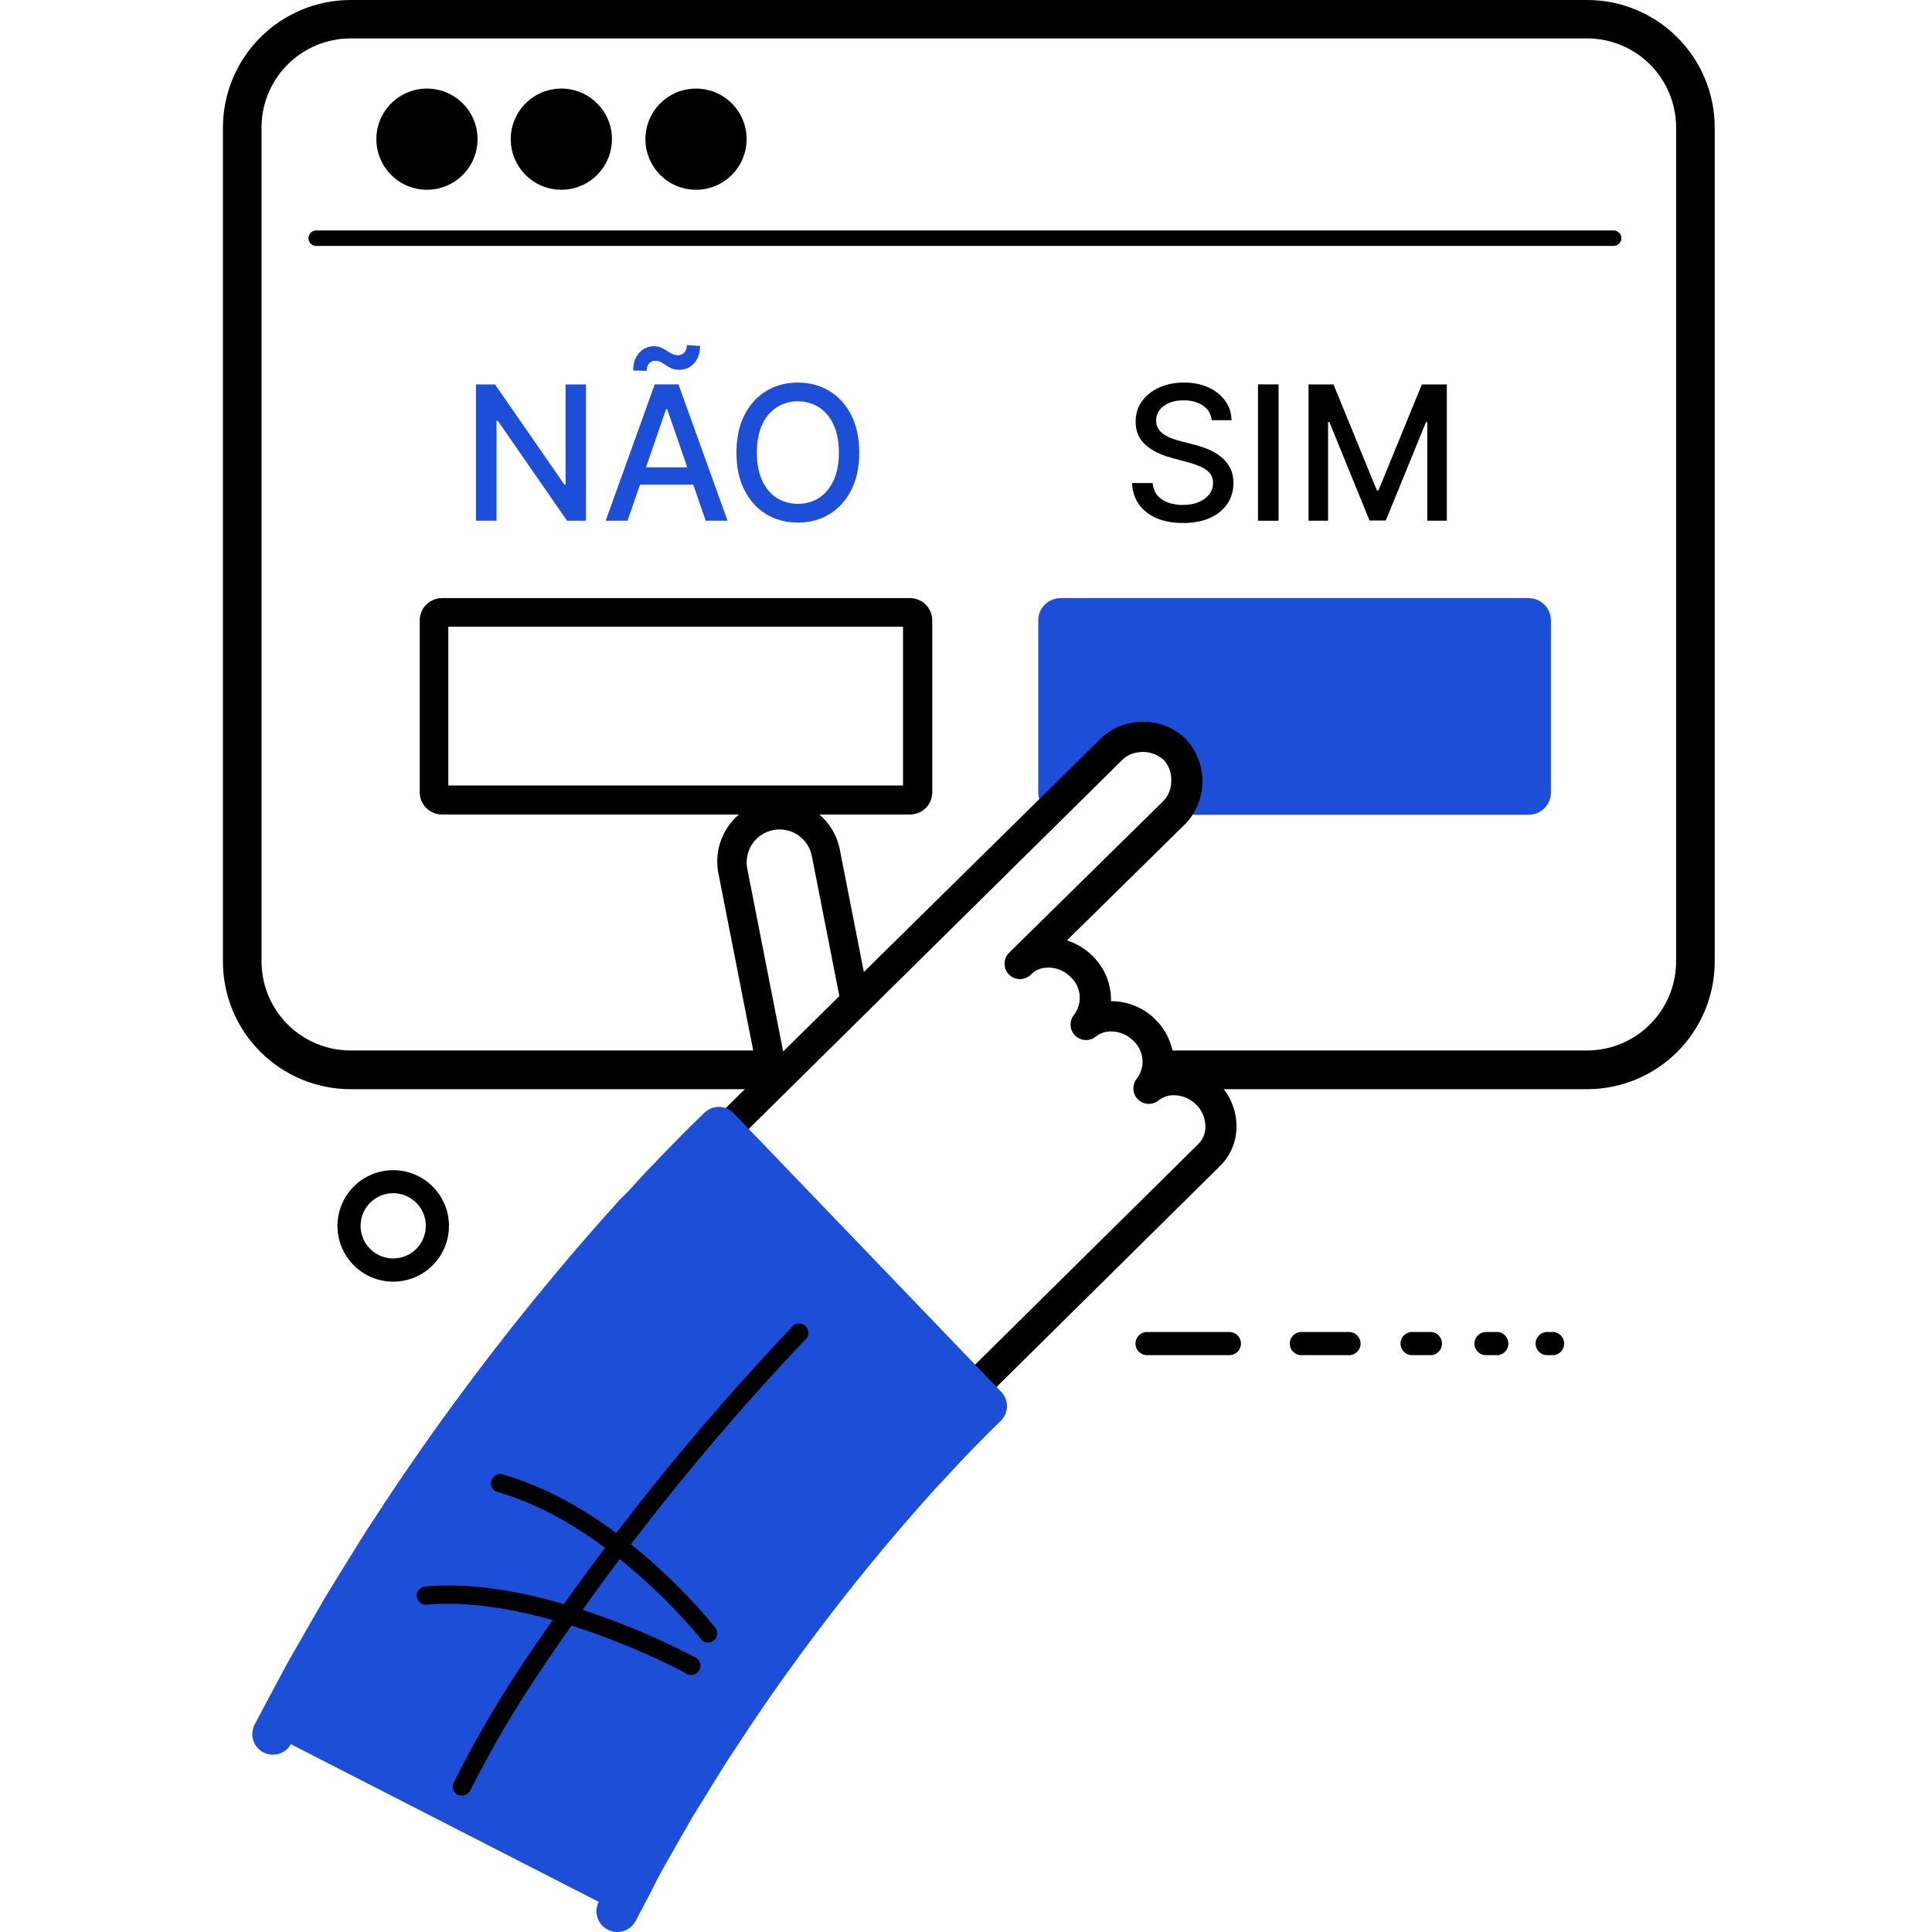 <svg viewBox="0 0 192 192" fill="none" xmlns="http://www.w3.org/2000/svg">
<rect width="192" height="192" fill="white"/>
<path d="M157.732 108.243H34.839C31.477 108.24 28.253 106.904 25.875 104.528C23.497 102.151 22.159 98.929 22.154 95.567V12.676C22.159 9.314 23.497 6.091 25.875 3.715C28.253 1.338 31.477 0.002 34.839 0H157.732C161.093 0.002 164.316 1.339 166.692 3.715C169.069 6.092 170.405 9.315 170.407 12.676V95.567C170.405 98.928 169.069 102.151 166.692 104.527C164.316 106.904 161.093 108.24 157.732 108.243ZM34.839 3.819C32.495 3.821 30.247 4.753 28.588 6.41C26.93 8.066 25.996 10.313 25.991 12.657V95.548C25.994 97.894 26.926 100.143 28.585 101.802C30.244 103.461 32.493 104.394 34.839 104.396H157.732C160.076 104.391 162.322 103.457 163.979 101.799C165.636 100.14 166.568 97.892 166.57 95.548V12.657C166.568 10.314 165.636 8.067 163.979 6.41C162.322 4.753 160.075 3.821 157.732 3.819H34.839Z" fill="black"/>
<path d="M151.911 59.44H105.399C104.175 59.44 103.182 60.432 103.182 61.656V78.756C103.182 79.98 104.175 80.972 105.399 80.972H151.911C153.135 80.972 154.127 79.98 154.127 78.756V61.656C154.127 60.432 153.135 59.44 151.911 59.44Z" fill="#1D4ED8"/>
<path d="M90.395 59.44H43.929C43.638 59.44 43.35 59.497 43.081 59.608C42.812 59.72 42.567 59.883 42.361 60.089C42.156 60.295 41.992 60.539 41.881 60.808C41.77 61.077 41.712 61.365 41.712 61.656V78.728C41.711 79.02 41.767 79.308 41.878 79.578C41.989 79.847 42.153 80.092 42.359 80.298C42.565 80.504 42.81 80.668 43.079 80.779C43.349 80.89 43.638 80.946 43.929 80.945H90.432C90.723 80.946 91.012 80.89 91.281 80.779C91.551 80.668 91.796 80.504 92.002 80.298C92.208 80.092 92.371 79.847 92.482 79.578C92.593 79.308 92.65 79.02 92.648 78.728V61.628C92.645 61.337 92.584 61.048 92.468 60.78C92.353 60.512 92.186 60.269 91.976 60.066C91.767 59.862 91.519 59.703 91.248 59.595C90.976 59.488 90.686 59.435 90.395 59.44ZM89.742 78.067H44.553V62.28H89.742V78.067Z" fill="black"/>
<path d="M160.442 22.901H31.514C31.406 22.889 31.297 22.9 31.193 22.933C31.09 22.966 30.995 23.021 30.914 23.094C30.833 23.166 30.768 23.255 30.724 23.354C30.679 23.453 30.656 23.561 30.656 23.669C30.656 23.778 30.679 23.886 30.724 23.985C30.768 24.084 30.833 24.173 30.914 24.245C30.995 24.318 31.09 24.372 31.193 24.405C31.297 24.439 31.406 24.45 31.514 24.438H160.442C160.631 24.417 160.806 24.327 160.933 24.185C161.06 24.044 161.13 23.86 161.13 23.669C161.13 23.479 161.06 23.295 160.933 23.154C160.806 23.012 160.631 22.922 160.442 22.901Z" fill="black"/>
<path d="M47.459 13.83C47.459 14.825 47.164 15.797 46.611 16.624C46.059 17.451 45.273 18.096 44.355 18.477C43.435 18.857 42.424 18.957 41.449 18.763C40.473 18.569 39.577 18.09 38.874 17.386C38.17 16.683 37.691 15.787 37.497 14.811C37.303 13.836 37.403 12.825 37.783 11.905C38.164 10.986 38.809 10.201 39.636 9.648C40.463 9.096 41.435 8.801 42.43 8.801C43.764 8.801 45.043 9.331 45.986 10.274C46.929 11.217 47.459 12.496 47.459 13.83Z" fill="black"/>
<path d="M60.815 13.83C60.815 14.825 60.52 15.797 59.967 16.624C59.414 17.451 58.629 18.096 57.71 18.477C56.791 18.857 55.779 18.957 54.804 18.763C53.828 18.569 52.932 18.09 52.229 17.386C51.526 16.683 51.047 15.787 50.852 14.811C50.658 13.836 50.758 12.825 51.139 11.905C51.52 10.986 52.164 10.201 52.991 9.648C53.818 9.096 54.791 8.801 55.785 8.801C57.119 8.801 58.398 9.331 59.342 10.274C60.285 11.217 60.815 12.496 60.815 13.83Z" fill="black"/>
<path d="M74.198 13.83C74.198 14.825 73.903 15.797 73.351 16.624C72.798 17.451 72.013 18.096 71.094 18.477C70.175 18.857 69.163 18.957 68.188 18.763C67.212 18.569 66.316 18.09 65.613 17.386C64.909 16.683 64.43 15.787 64.236 14.811C64.042 13.836 64.142 12.825 64.522 11.905C64.903 10.986 65.548 10.201 66.375 9.648C67.202 9.096 68.174 8.801 69.169 8.801C70.503 8.801 71.782 9.331 72.725 10.274C73.669 11.217 74.198 12.496 74.198 13.83Z" fill="black"/>
<path d="M122.275 132.373H113.893C113.606 132.399 113.338 132.531 113.144 132.744C112.949 132.957 112.841 133.235 112.841 133.523C112.841 133.812 112.949 134.09 113.144 134.302C113.338 134.515 113.606 134.648 113.893 134.673H122.275C122.562 134.648 122.829 134.515 123.024 134.302C123.218 134.09 123.326 133.812 123.326 133.523C123.326 133.235 123.218 132.957 123.024 132.744C122.829 132.531 122.562 132.399 122.275 132.373Z" fill="black"/>
<path d="M133.954 132.374H129.437C129.277 132.359 129.116 132.378 128.964 132.43C128.812 132.481 128.673 132.563 128.554 132.672C128.436 132.78 128.341 132.911 128.276 133.058C128.212 133.205 128.179 133.364 128.179 133.524C128.179 133.684 128.212 133.843 128.276 133.99C128.341 134.137 128.436 134.268 128.554 134.376C128.673 134.485 128.812 134.567 128.964 134.618C129.116 134.67 129.277 134.689 129.437 134.674H133.954C134.114 134.689 134.275 134.67 134.427 134.618C134.579 134.567 134.719 134.485 134.837 134.376C134.955 134.268 135.05 134.137 135.114 133.99C135.179 133.843 135.213 133.684 135.213 133.524C135.213 133.364 135.179 133.205 135.114 133.058C135.05 132.911 134.955 132.78 134.837 132.672C134.719 132.563 134.579 132.481 134.427 132.43C134.275 132.378 134.114 132.359 133.954 132.374Z" fill="black"/>
<path d="M142.252 132.373H140.231C139.944 132.399 139.677 132.531 139.482 132.744C139.288 132.957 139.18 133.235 139.18 133.523C139.18 133.812 139.288 134.09 139.482 134.302C139.677 134.515 139.944 134.648 140.231 134.673H142.252C142.539 134.648 142.807 134.515 143.001 134.302C143.196 134.09 143.304 133.812 143.304 133.523C143.304 133.235 143.196 132.957 143.001 132.744C142.807 132.531 142.539 132.399 142.252 132.373Z" fill="black"/>
<path d="M148.642 132.374H147.58C147.293 132.4 147.025 132.532 146.831 132.745C146.636 132.958 146.528 133.236 146.528 133.524C146.528 133.812 146.636 134.09 146.831 134.303C147.025 134.516 147.293 134.648 147.58 134.674H148.642C148.801 134.689 148.962 134.67 149.114 134.618C149.266 134.567 149.406 134.485 149.524 134.376C149.643 134.268 149.737 134.137 149.802 133.99C149.866 133.843 149.9 133.684 149.9 133.524C149.9 133.364 149.866 133.205 149.802 133.058C149.737 132.911 149.643 132.78 149.524 132.672C149.406 132.563 149.266 132.481 149.114 132.43C148.962 132.378 148.801 132.359 148.642 132.374Z" fill="black"/>
<path d="M154.184 132.374H153.653C153.366 132.4 153.099 132.532 152.904 132.745C152.709 132.958 152.602 133.236 152.602 133.524C152.602 133.812 152.709 134.09 152.904 134.303C153.099 134.516 153.366 134.648 153.653 134.674H154.184C154.343 134.689 154.505 134.67 154.657 134.618C154.809 134.567 154.948 134.485 155.066 134.376C155.185 134.268 155.28 134.137 155.344 133.99C155.409 133.843 155.442 133.684 155.442 133.524C155.442 133.364 155.409 133.205 155.344 133.058C155.28 132.911 155.185 132.78 155.066 132.672C154.948 132.563 154.809 132.481 154.657 132.43C154.505 132.378 154.343 132.359 154.184 132.374Z" fill="black"/>
<path d="M82.059 84.791C81.936 84.184 81.696 83.608 81.351 83.094C81.005 82.58 80.563 82.14 80.047 81.797C79.532 81.455 78.954 81.217 78.346 81.098C77.739 80.979 77.114 80.98 76.508 81.103C75.901 81.225 75.325 81.466 74.811 81.811C74.297 82.156 73.856 82.599 73.514 83.114C73.172 83.63 72.934 84.208 72.815 84.815C72.695 85.422 72.697 86.047 72.82 86.654L77.728 111.605L86.967 109.742L82.059 84.791Z" fill="white"/>
<path d="M77.831 112.993C77.479 113.017 77.131 112.913 76.851 112.698C76.571 112.484 76.38 112.174 76.312 111.829L71.413 86.887C71.245 86.09 71.236 85.267 71.388 84.467C71.54 83.667 71.85 82.905 72.299 82.225C72.748 81.546 73.328 80.962 74.004 80.508C74.681 80.055 75.441 79.74 76.24 79.583C77.039 79.425 77.862 79.428 78.66 79.591C79.458 79.755 80.215 80.075 80.888 80.534C81.562 80.992 82.136 81.58 82.581 82.263C83.025 82.946 83.329 83.71 83.475 84.512L88.374 109.463C88.437 109.656 88.458 109.86 88.436 110.062C88.414 110.264 88.35 110.458 88.247 110.633C88.144 110.809 88.005 110.96 87.84 111.077C87.674 111.195 87.486 111.276 87.287 111.315C87.088 111.354 86.882 111.35 86.685 111.304C86.487 111.258 86.301 111.171 86.14 111.048C85.979 110.925 85.845 110.769 85.748 110.59C85.652 110.412 85.595 110.215 85.58 110.012L80.68 85.071C80.598 84.649 80.433 84.248 80.196 83.891C79.958 83.533 79.653 83.226 79.296 82.986C78.94 82.746 78.54 82.579 78.119 82.494C77.698 82.409 77.265 82.408 76.843 82.491C76.422 82.573 76.021 82.738 75.664 82.975C75.306 83.213 74.998 83.519 74.759 83.875C74.519 84.231 74.352 84.631 74.267 85.052C74.182 85.473 74.181 85.907 74.263 86.328L79.162 111.279C79.2 111.464 79.201 111.656 79.164 111.841C79.127 112.027 79.054 112.203 78.948 112.36C78.842 112.517 78.706 112.651 78.548 112.755C78.389 112.859 78.212 112.93 78.026 112.965L77.831 112.993Z" fill="black"/>
<path d="M119.993 108.763C119.259 107.966 118.255 107.471 117.175 107.373C116.096 107.274 115.019 107.581 114.153 108.233C114.819 107.392 115.147 106.333 115.073 105.263C114.999 104.193 114.528 103.19 113.753 102.449C113.016 101.653 112.011 101.158 110.931 101.059C109.852 100.959 108.774 101.262 107.904 101.909C108.572 101.072 108.903 100.014 108.83 98.945C108.758 97.876 108.288 96.874 107.513 96.134C106.743 95.292 105.673 94.785 104.534 94.725C103.394 94.664 102.277 95.053 101.421 95.808L116.752 80.73C117.525 79.895 117.948 78.795 117.932 77.658C117.915 76.52 117.462 75.432 116.664 74.621C115.867 73.809 114.788 73.336 113.651 73.299C112.513 73.263 111.406 73.665 110.558 74.424L68.647 115.711L92.732 141.883L120.142 114.808C120.529 114.401 120.832 113.922 121.034 113.399C121.236 112.875 121.333 112.316 121.319 111.755C121.305 111.194 121.181 110.64 120.954 110.127C120.726 109.614 120.399 109.151 119.993 108.763Z" fill="white"/>
<path d="M93.012 143.392H92.704C92.499 143.389 92.296 143.343 92.109 143.258C91.921 143.173 91.753 143.051 91.615 142.899L67.529 116.728C67.26 116.435 67.114 116.05 67.122 115.652C67.131 115.254 67.294 114.875 67.576 114.595L109.487 73.308C110.305 72.538 111.332 72.029 112.44 71.845C113.404 71.651 114.401 71.696 115.344 71.975C116.287 72.254 117.148 72.76 117.851 73.447C118.91 74.586 119.498 76.083 119.498 77.638C119.498 79.193 118.91 80.691 117.851 81.829L106.032 93.453C107.015 93.769 107.907 94.319 108.631 95.055C109.212 95.637 109.669 96.331 109.974 97.094C110.28 97.858 110.428 98.675 110.409 99.497C111.24 99.493 112.063 99.656 112.829 99.975C113.595 100.296 114.29 100.766 114.87 101.36C115.451 101.943 115.908 102.636 116.214 103.4C116.52 104.163 116.668 104.98 116.65 105.803C117.48 105.798 118.303 105.96 119.07 106.28C119.836 106.6 120.53 107.071 121.111 107.665C122.202 108.759 122.834 110.228 122.88 111.773C122.907 112.531 122.776 113.287 122.495 113.993C122.215 114.698 121.791 115.338 121.25 115.871L93.822 142.992C93.599 143.205 93.316 143.344 93.012 143.392ZM70.789 115.768L92.798 139.676L119.071 113.71C119.317 113.469 119.509 113.178 119.632 112.857C119.756 112.535 119.809 112.191 119.788 111.847C119.763 111.08 119.446 110.351 118.903 109.808C118.56 109.448 118.136 109.175 117.666 109.013C117.196 108.851 116.694 108.804 116.203 108.876C115.806 108.945 115.434 109.115 115.122 109.37C114.825 109.605 114.451 109.722 114.073 109.699C113.694 109.675 113.338 109.513 113.072 109.242C112.807 108.972 112.65 108.613 112.633 108.234C112.616 107.855 112.74 107.484 112.98 107.19C113.397 106.64 113.595 105.955 113.537 105.267C113.478 104.579 113.167 103.937 112.663 103.465C112.32 103.105 111.897 102.832 111.427 102.67C110.956 102.508 110.454 102.461 109.962 102.534C109.566 102.603 109.194 102.773 108.882 103.027C108.585 103.263 108.211 103.38 107.833 103.356C107.454 103.333 107.098 103.17 106.832 102.9C106.566 102.629 106.41 102.27 106.393 101.891C106.376 101.513 106.499 101.141 106.74 100.848C107.157 100.297 107.355 99.612 107.296 98.924C107.238 98.236 106.927 97.594 106.423 97.122C106.081 96.759 105.655 96.485 105.183 96.323C104.711 96.16 104.206 96.115 103.713 96.191C103.256 96.268 102.834 96.483 102.502 96.806C102.361 96.96 102.19 97.084 102 97.17C101.81 97.256 101.605 97.302 101.396 97.306C101.187 97.309 100.98 97.271 100.786 97.192C100.593 97.113 100.418 96.995 100.272 96.847C100.125 96.698 100.011 96.52 99.935 96.326C99.859 96.131 99.825 95.923 99.832 95.715C99.839 95.506 99.889 95.301 99.978 95.112C100.068 94.924 100.194 94.755 100.351 94.617L115.681 79.538C116.159 78.993 116.414 78.289 116.398 77.564C116.429 76.812 116.16 76.079 115.653 75.524C115.295 75.199 114.866 74.963 114.4 74.835C113.934 74.708 113.444 74.692 112.97 74.788C112.473 74.87 112.008 75.089 111.629 75.422L70.789 115.768Z" fill="black"/>
<path d="M71.534 111.93L71.358 112.107L70.864 112.582L70.1 113.336C69.783 113.643 69.457 113.979 69.085 114.351L67.855 115.609L66.44 117.08C65.424 118.133 64.344 119.334 63.143 120.638C57.393 127.002 51.975 133.657 46.909 140.578C44.115 144.304 41.498 148.188 39.114 151.866C37.884 153.729 36.795 155.517 35.733 157.231L34.15 159.755L32.78 162.139L30.424 166.274C29.735 167.541 29.158 168.659 28.673 169.562C27.742 171.425 27.155 172.44 27.155 172.44L61.327 189.94L62.584 187.575C62.984 186.82 63.459 185.898 64.028 184.855L66.021 181.372C66.393 180.738 66.766 180.068 67.166 179.388L68.461 177.292C69.392 175.858 70.249 174.321 71.255 172.794C73.266 169.702 75.502 166.442 77.849 163.257C82.119 157.42 86.686 151.806 91.531 146.436C92.527 145.365 93.393 144.36 94.241 143.521L95.368 142.339L96.299 141.407C96.588 141.109 96.849 140.848 97.063 140.643L97.622 140.094L97.957 139.768L98.059 139.666L71.534 111.93Z" fill="#1D4ED8"/>
<path d="M60.657 191.879C60.56 191.847 60.467 191.806 60.378 191.758C60.137 191.632 59.924 191.459 59.751 191.25C59.577 191.041 59.447 190.799 59.367 190.539C59.288 190.28 59.26 190.007 59.286 189.736C59.313 189.466 59.393 189.203 59.521 188.964L60.778 186.598L61.243 185.713C61.532 185.164 61.858 184.531 62.231 183.851V183.804L64.233 180.33C64.364 180.097 64.503 179.865 64.634 179.622C64.876 179.203 65.127 178.765 65.388 178.328L66.683 176.242L67.447 174.994C68.108 173.922 68.787 172.814 69.551 171.687C71.684 168.409 73.919 165.168 76.201 162.066C80.515 156.171 85.129 150.501 90.023 145.078L90.898 144.147C91.56 143.43 92.184 142.759 92.761 142.154L93.888 140.971L94.819 140.04L95.164 139.695L71.405 114.939L70.473 115.871L69.244 117.119L67.847 118.581C67.093 119.363 66.301 120.23 65.453 121.142C65.174 121.459 64.876 121.785 64.569 122.074C58.877 128.383 53.509 134.976 48.484 141.828C45.83 145.46 43.222 149.223 40.754 153.004C39.878 154.317 39.059 155.649 38.267 156.934L37.419 158.304L35.901 160.772C35.585 161.303 35.287 161.824 34.97 162.336C34.812 162.597 34.663 162.867 34.514 163.128L32.139 167.282C31.682 168.111 31.272 168.884 30.918 169.564L30.406 170.495L28.898 173.354C28.633 173.814 28.201 174.154 27.691 174.302C27.182 174.45 26.635 174.394 26.165 174.147C25.696 173.899 25.341 173.48 25.175 172.976C25.009 172.472 25.045 171.923 25.275 171.445L26.793 168.576L27.296 167.645L28.553 165.289L30.947 161.116L31.403 160.325L32.334 158.713L33.871 156.208L34.709 154.858C35.52 153.535 36.358 152.175 37.28 150.797C39.794 146.932 42.439 143.104 45.14 139.425C50.25 132.449 55.712 125.737 61.505 119.317L62.436 118.385C63.293 117.454 64.112 116.523 64.885 115.759L66.291 114.288L67.521 113.039C67.903 112.648 68.238 112.304 68.564 111.987L70.017 110.571C70.21 110.385 70.438 110.239 70.688 110.141C70.937 110.043 71.204 109.995 71.472 110C71.74 110.006 72.005 110.064 72.251 110.171C72.496 110.279 72.718 110.434 72.904 110.627L99.504 138.326C99.879 138.719 100.083 139.245 100.072 139.788C100.053 140.33 99.827 140.844 99.439 141.222L99.327 141.325L99.029 141.614L98.47 142.163L97.734 142.908L96.803 143.84L95.685 145.022C95.136 145.591 94.53 146.242 93.897 146.941L93.013 147.872C88.22 153.182 83.703 158.734 79.48 164.506C77.235 167.561 75.037 170.747 72.96 173.96C72.243 175.012 71.582 176.083 70.948 177.117C70.687 177.555 70.427 177.974 70.166 178.393L68.89 180.451C68.638 180.87 68.406 181.28 68.182 181.69L67.763 182.407L65.817 185.835C65.463 186.477 65.146 187.083 64.885 187.613L64.41 188.545L63.162 190.91C62.931 191.347 62.551 191.685 62.09 191.863C61.63 192.041 61.121 192.046 60.657 191.879Z" fill="#1D4ED8"/>
<path d="M45.596 178.383H45.513C45.3 178.276 45.136 178.093 45.055 177.869C44.973 177.646 44.981 177.4 45.075 177.181C47.272 172.785 49.761 168.541 52.526 164.478C60.305 152.944 69.027 142.075 78.604 131.983C78.674 131.862 78.771 131.76 78.887 131.682C79.002 131.604 79.134 131.553 79.272 131.533C79.41 131.513 79.551 131.524 79.684 131.566C79.817 131.607 79.939 131.678 80.041 131.773C80.143 131.868 80.222 131.984 80.273 132.114C80.324 132.244 80.346 132.383 80.335 132.522C80.325 132.661 80.284 132.796 80.215 132.917C80.146 133.038 80.05 133.142 79.936 133.221C70.442 143.243 61.794 154.034 54.081 165.484C51.358 169.472 48.9 173.635 46.723 177.945C46.618 178.14 46.447 178.292 46.24 178.372C46.034 178.452 45.806 178.456 45.596 178.383Z" fill="black"/>
<path d="M42.02 159.422C41.857 159.362 41.714 159.258 41.607 159.121C41.5 158.985 41.433 158.821 41.414 158.649C41.398 158.41 41.474 158.175 41.627 157.991C41.78 157.807 41.997 157.689 42.234 157.661C47.236 157.214 53.252 158.257 60.116 160.753C63.142 161.844 66.089 163.141 68.936 164.637C69.07 164.676 69.194 164.744 69.298 164.837C69.402 164.931 69.484 165.046 69.537 165.175C69.591 165.304 69.615 165.443 69.607 165.583C69.6 165.722 69.561 165.858 69.493 165.981C69.426 166.103 69.332 166.209 69.219 166.29C69.105 166.371 68.975 166.425 68.837 166.449C68.699 166.473 68.558 166.466 68.424 166.428C68.289 166.39 68.165 166.322 68.061 166.23C67.921 166.155 53.708 158.471 42.392 159.468C42.266 159.486 42.138 159.47 42.02 159.422Z" fill="black"/>
<path d="M70.101 163.21C69.934 163.155 69.788 163.051 69.681 162.912C69.597 162.8 60.535 151.345 49.285 148.225C49.099 148.125 48.952 147.965 48.869 147.77C48.786 147.576 48.771 147.359 48.828 147.156C48.884 146.952 49.008 146.774 49.179 146.65C49.35 146.526 49.558 146.464 49.769 146.474C61.616 149.761 70.734 161.31 71.116 161.795C71.22 161.952 71.275 162.138 71.271 162.327C71.268 162.516 71.207 162.699 71.097 162.853C70.987 163.007 70.832 163.123 70.654 163.187C70.477 163.251 70.283 163.259 70.101 163.21Z" fill="black"/>
<path d="M39.076 116.289C37.98 116.289 36.908 116.614 35.997 117.224C35.085 117.833 34.375 118.699 33.956 119.712C33.536 120.725 33.427 121.84 33.642 122.915C33.856 123.99 34.385 124.978 35.161 125.753C35.937 126.527 36.925 127.054 38.001 127.267C39.076 127.48 40.191 127.369 41.203 126.948C42.216 126.527 43.081 125.815 43.688 124.903C44.296 123.99 44.62 122.918 44.618 121.821C44.616 120.353 44.03 118.946 42.991 117.909C41.952 116.872 40.544 116.289 39.076 116.289ZM39.076 125.063C38.435 125.063 37.808 124.872 37.275 124.516C36.742 124.16 36.327 123.654 36.082 123.062C35.836 122.469 35.772 121.818 35.898 121.189C36.023 120.56 36.331 119.983 36.784 119.53C37.237 119.076 37.815 118.768 38.444 118.642C39.073 118.517 39.724 118.582 40.316 118.827C40.909 119.072 41.415 119.488 41.771 120.021C42.127 120.554 42.317 121.18 42.317 121.821C42.317 122.681 41.976 123.505 41.368 124.113C40.76 124.721 39.936 125.063 39.076 125.063Z" fill="black"/>
<path d="M130.04 38.203H132.52L136.833 48.734H136.992L141.304 38.203H143.785V51.75H141.84V41.947H141.715L137.719 51.73H136.105L132.11 41.941H131.984V51.75H130.04V38.203Z" fill="black"/>
<path d="M127.063 38.203V51.75H125.019V38.203H127.063Z" fill="black"/>
<path d="M120.42 41.761C120.35 41.135 120.058 40.65 119.547 40.306C119.035 39.958 118.392 39.784 117.615 39.784C117.06 39.784 116.579 39.872 116.173 40.048C115.768 40.22 115.452 40.458 115.228 40.763C115.007 41.063 114.897 41.404 114.897 41.788C114.897 42.11 114.972 42.388 115.122 42.621C115.276 42.855 115.477 43.051 115.724 43.21C115.975 43.364 116.244 43.495 116.531 43.6C116.817 43.702 117.093 43.786 117.357 43.852L118.68 44.196C119.113 44.302 119.556 44.445 120.01 44.626C120.464 44.806 120.885 45.045 121.273 45.34C121.661 45.636 121.975 46.002 122.213 46.438C122.455 46.875 122.577 47.397 122.577 48.006C122.577 48.773 122.378 49.455 121.981 50.05C121.589 50.645 121.018 51.115 120.268 51.459C119.523 51.803 118.621 51.975 117.563 51.975C116.548 51.975 115.671 51.814 114.93 51.492C114.189 51.17 113.609 50.714 113.19 50.123C112.771 49.527 112.54 48.822 112.496 48.006H114.546C114.586 48.495 114.745 48.903 115.022 49.23C115.305 49.551 115.664 49.792 116.101 49.951C116.542 50.105 117.025 50.182 117.549 50.182C118.127 50.182 118.641 50.092 119.091 49.911C119.545 49.726 119.902 49.47 120.162 49.144C120.422 48.813 120.552 48.427 120.552 47.986C120.552 47.585 120.438 47.256 120.208 47C119.984 46.745 119.677 46.533 119.289 46.365C118.905 46.198 118.471 46.05 117.986 45.922L116.385 45.486C115.3 45.19 114.44 44.756 113.805 44.182C113.175 43.609 112.859 42.851 112.859 41.907C112.859 41.127 113.071 40.445 113.494 39.863C113.918 39.281 114.491 38.829 115.214 38.507C115.937 38.181 116.753 38.018 117.662 38.018C118.579 38.018 119.388 38.178 120.089 38.501C120.795 38.822 121.351 39.266 121.756 39.83C122.162 40.39 122.374 41.034 122.391 41.761H120.42Z" fill="black"/>
<path d="M85.39 44.976C85.39 46.423 85.125 47.666 84.596 48.707C84.067 49.743 83.341 50.541 82.42 51.102C81.502 51.657 80.46 51.935 79.291 51.935C78.118 51.935 77.071 51.657 76.149 51.102C75.232 50.541 74.508 49.741 73.979 48.7C73.45 47.66 73.186 46.418 73.186 44.976C73.186 43.53 73.45 42.288 73.979 41.252C74.508 40.212 75.232 39.413 76.149 38.858C77.071 38.298 78.118 38.018 79.291 38.018C80.46 38.018 81.502 38.298 82.42 38.858C83.341 39.413 84.067 40.212 84.596 41.252C85.125 42.288 85.39 43.53 85.39 44.976ZM83.366 44.976C83.366 43.874 83.187 42.946 82.83 42.191C82.477 41.433 81.992 40.86 81.375 40.472C80.762 40.079 80.067 39.883 79.291 39.883C78.51 39.883 77.814 40.079 77.201 40.472C76.588 40.86 76.103 41.433 75.746 42.191C75.393 42.946 75.216 43.874 75.216 44.976C75.216 46.079 75.393 47.009 75.746 47.768C76.103 48.522 76.588 49.095 77.201 49.488C77.814 49.876 78.51 50.07 79.291 50.07C80.067 50.07 80.762 49.876 81.375 49.488C81.992 49.095 82.477 48.522 82.83 47.768C83.187 47.009 83.366 46.079 83.366 44.976Z" fill="#1D4ED8"/>
<path d="M62.361 51.749H60.191L65.066 38.202H67.427L72.303 51.749H70.133L66.303 40.663H66.197L62.361 51.749ZM62.724 46.444H69.763V48.164H62.724V46.444ZM64.259 36.859L62.923 36.813C62.923 36.086 63.121 35.504 63.518 35.067C63.915 34.63 64.402 34.41 64.98 34.405C65.253 34.405 65.492 34.452 65.694 34.544C65.897 34.633 66.087 34.736 66.263 34.855C66.44 34.974 66.618 35.08 66.799 35.173C66.98 35.261 67.18 35.305 67.401 35.305C67.652 35.301 67.857 35.204 68.016 35.014C68.179 34.82 68.261 34.58 68.261 34.293L69.571 34.379C69.566 35.115 69.366 35.695 68.969 36.119C68.576 36.538 68.091 36.747 67.513 36.747C67.2 36.747 66.94 36.703 66.733 36.615C66.526 36.522 66.343 36.419 66.184 36.304C66.025 36.185 65.862 36.081 65.694 35.993C65.527 35.9 65.326 35.854 65.093 35.854C64.85 35.854 64.649 35.949 64.49 36.139C64.336 36.328 64.259 36.569 64.259 36.859Z" fill="#1D4ED8"/>
<path d="M58.234 38.203V51.75H56.356L49.47 41.815H49.344V51.75H47.3V38.203H49.192L56.085 48.152H56.21V38.203H58.234Z" fill="#1D4ED8"/>
</svg>
